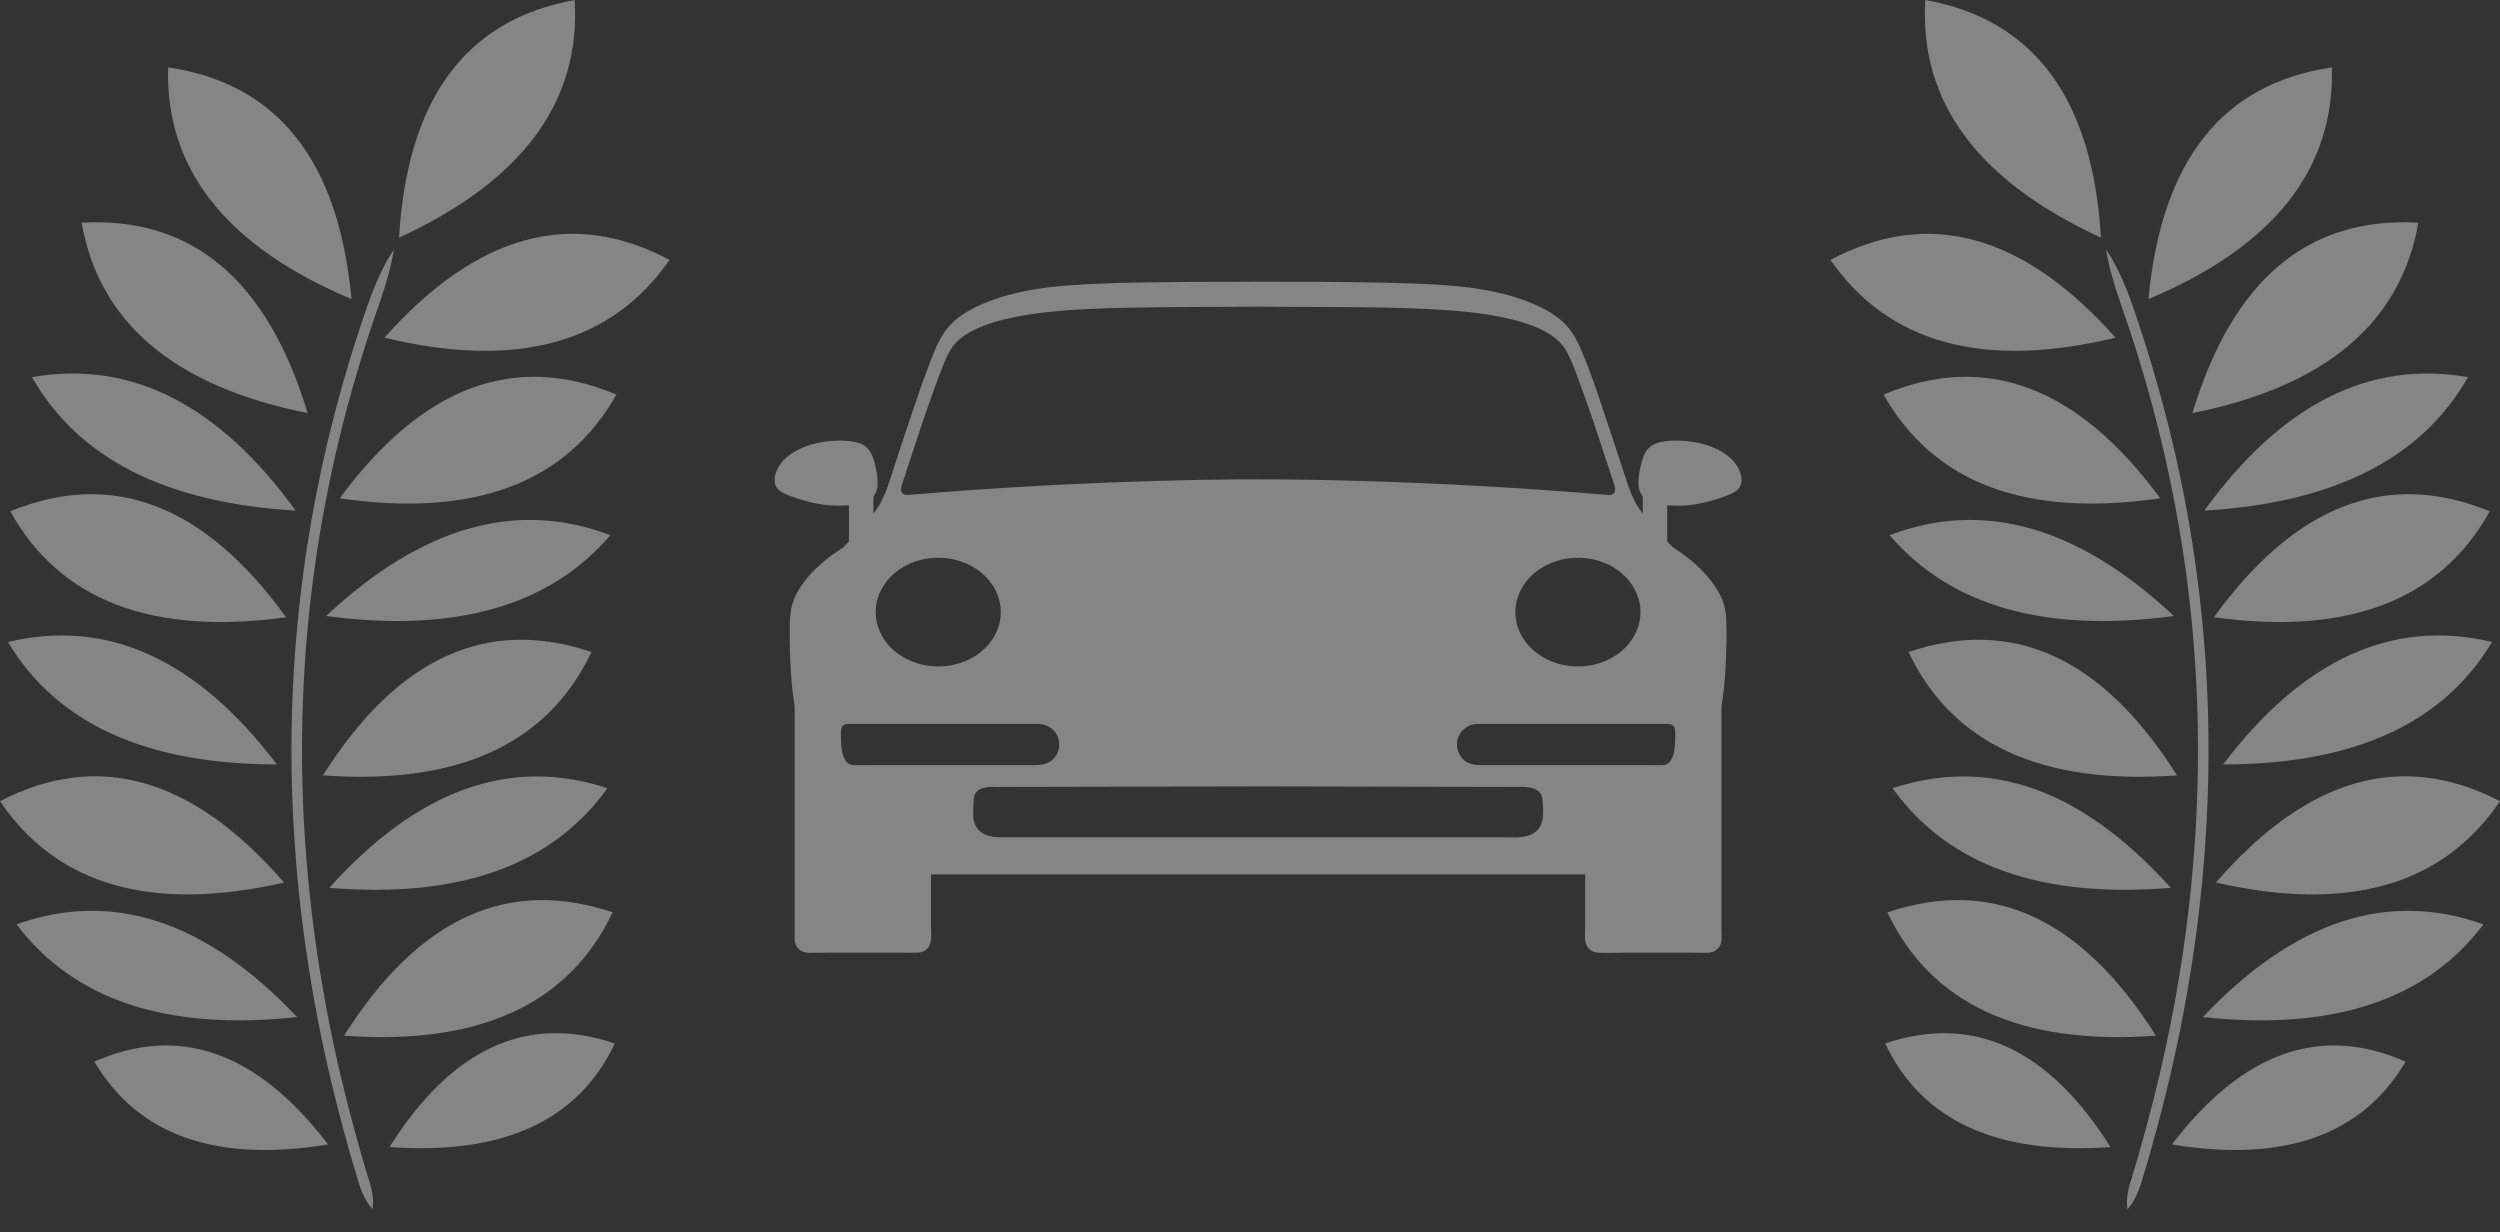 <svg width="71" height="35" viewBox="0 0 71 35" fill="none" xmlns="http://www.w3.org/2000/svg">
<rect x="0" y="0" width="71" height="35" fill="#333333" stroke="none"/>
<g opacity="0.4">
<path d="M49.449 13.529C49.449 13.529 49.449 13.529 49.449 13.529C49.446 13.512 49.443 13.495 49.438 13.478C49.437 13.471 49.435 13.464 49.433 13.457C49.43 13.447 49.427 13.437 49.424 13.427C49.421 13.419 49.418 13.41 49.415 13.401C49.414 13.4 49.414 13.399 49.414 13.398C49.413 13.395 49.412 13.393 49.411 13.391C49.403 13.37 49.394 13.349 49.384 13.328C49.381 13.321 49.377 13.314 49.374 13.307C49.364 13.287 49.353 13.267 49.341 13.248C49.336 13.24 49.331 13.232 49.326 13.225C49.316 13.209 49.306 13.193 49.294 13.178C49.289 13.17 49.283 13.163 49.277 13.155C49.274 13.15 49.27 13.145 49.266 13.141C49.262 13.136 49.258 13.131 49.254 13.126C49.238 13.108 49.222 13.09 49.206 13.072C49.197 13.063 49.188 13.053 49.178 13.043C49.164 13.03 49.15 13.017 49.136 13.005C49.107 12.978 49.077 12.953 49.046 12.929C49.042 12.926 49.038 12.923 49.033 12.92C49.013 12.905 48.992 12.89 48.971 12.876C48.968 12.875 48.965 12.873 48.963 12.871C48.961 12.87 48.959 12.868 48.957 12.867C48.927 12.848 48.896 12.829 48.864 12.811C48.858 12.807 48.851 12.804 48.845 12.8C48.821 12.787 48.798 12.776 48.774 12.764C48.755 12.755 48.737 12.745 48.718 12.737C48.713 12.734 48.707 12.732 48.701 12.729C48.569 12.67 48.43 12.624 48.289 12.591C48.286 12.59 48.284 12.59 48.281 12.589C48.255 12.583 48.228 12.578 48.202 12.572C48.186 12.569 48.171 12.566 48.155 12.563C48.135 12.559 48.116 12.556 48.096 12.553C48.074 12.549 48.051 12.546 48.029 12.543C48.02 12.542 48.012 12.54 48.004 12.539C47.992 12.538 47.981 12.537 47.969 12.535C47.959 12.534 47.948 12.533 47.938 12.532C47.718 12.508 47.479 12.499 47.255 12.538C47.122 12.557 46.993 12.595 46.888 12.67C46.752 12.766 46.681 12.925 46.635 13.084C46.634 13.087 46.633 13.089 46.632 13.092C46.625 13.117 46.618 13.143 46.612 13.169C46.608 13.183 46.605 13.197 46.602 13.21C46.599 13.221 46.597 13.232 46.594 13.243C46.552 13.431 46.51 13.649 46.544 13.845C46.545 13.847 46.544 13.85 46.545 13.853C46.547 13.867 46.55 13.882 46.554 13.895C46.556 13.904 46.559 13.912 46.561 13.92C46.564 13.932 46.567 13.944 46.571 13.955C46.576 13.97 46.583 13.984 46.59 13.997C46.603 14.02 46.617 14.042 46.632 14.065C46.635 14.071 46.639 14.077 46.642 14.083C46.649 14.094 46.653 14.107 46.655 14.12V14.281C46.655 14.282 46.655 14.283 46.655 14.284C46.655 14.385 46.655 14.486 46.655 14.586C46.511 14.412 46.408 14.22 46.323 14.011C46.297 13.948 46.273 13.883 46.249 13.819C46.221 13.739 46.195 13.659 46.169 13.579C46.108 13.392 46.046 13.205 45.985 13.018C45.955 12.925 45.926 12.832 45.895 12.739C45.763 12.345 45.633 11.95 45.5 11.557C45.498 11.551 45.496 11.545 45.495 11.539C45.478 11.489 45.461 11.438 45.444 11.387C45.299 10.957 45.149 10.526 44.975 10.107C44.953 10.052 44.931 9.997 44.908 9.942C44.905 9.936 44.902 9.929 44.899 9.922C44.899 9.921 44.898 9.92 44.898 9.919C44.896 9.914 44.893 9.908 44.891 9.903C44.868 9.852 44.845 9.801 44.82 9.751C44.819 9.748 44.817 9.745 44.815 9.742C44.809 9.73 44.803 9.718 44.797 9.707C44.782 9.678 44.767 9.65 44.751 9.623C44.681 9.497 44.603 9.376 44.509 9.268C44.419 9.163 44.314 9.073 44.203 8.991C44.169 8.966 44.134 8.941 44.098 8.918C44.092 8.914 44.086 8.91 44.08 8.906C44.077 8.904 44.074 8.901 44.07 8.899C43.901 8.793 43.72 8.703 43.533 8.625C43.527 8.622 43.521 8.62 43.515 8.617C43.477 8.601 43.439 8.587 43.4 8.572C43.168 8.48 42.929 8.406 42.687 8.345C42.629 8.33 42.571 8.316 42.513 8.303C42.503 8.301 42.494 8.298 42.484 8.296C42.464 8.291 42.443 8.287 42.423 8.283C42.37 8.272 42.318 8.261 42.265 8.251C42.262 8.25 42.258 8.249 42.254 8.249C42.249 8.248 42.244 8.247 42.238 8.246C42.012 8.203 41.784 8.171 41.556 8.146C41.553 8.146 41.551 8.146 41.548 8.145C41.506 8.141 41.464 8.136 41.422 8.132C41.409 8.131 41.397 8.13 41.385 8.129C41.283 8.12 41.182 8.111 41.08 8.103C40.953 8.094 40.825 8.086 40.698 8.079C40.459 8.065 40.221 8.053 39.982 8.046C39.98 8.046 39.978 8.046 39.976 8.046C39.964 8.046 39.951 8.045 39.938 8.045C39.461 8.029 38.983 8.021 38.505 8.014C38.455 8.013 38.404 8.012 38.353 8.011C38.32 8.011 38.286 8.011 38.253 8.011C37.706 8.004 37.16 8.005 36.613 8.003C36.272 8.002 35.931 7.999 35.591 8C35.27 8.002 34.95 8.003 34.629 8.005C34.023 8.007 33.417 8.007 32.812 8.016C32.748 8.017 32.684 8.019 32.62 8.02C32.496 8.021 32.373 8.023 32.25 8.025C31.942 8.03 31.633 8.04 31.325 8.052C31.306 8.053 31.286 8.054 31.266 8.055C31.114 8.061 30.963 8.067 30.811 8.075C30.79 8.076 30.769 8.078 30.748 8.079C30.657 8.084 30.567 8.089 30.476 8.096C30.464 8.097 30.452 8.097 30.44 8.098C30.324 8.106 30.209 8.116 30.094 8.126C30.091 8.127 30.087 8.127 30.083 8.127C29.967 8.139 29.851 8.151 29.735 8.166C29.733 8.166 29.731 8.166 29.729 8.166C29.619 8.18 29.51 8.197 29.401 8.214C29.392 8.216 29.382 8.217 29.373 8.219C29.352 8.222 29.331 8.226 29.31 8.23C29.278 8.236 29.245 8.241 29.213 8.247C29.187 8.252 29.162 8.258 29.136 8.263C29.098 8.27 29.061 8.277 29.023 8.285C28.519 8.395 27.996 8.556 27.54 8.811C27.494 8.837 27.447 8.864 27.401 8.892C27.399 8.893 27.396 8.895 27.394 8.896C27.389 8.9 27.384 8.903 27.378 8.907C27.337 8.933 27.296 8.961 27.256 8.99C27.249 8.995 27.242 9.001 27.235 9.006C27.194 9.037 27.154 9.069 27.116 9.103C27.112 9.107 27.107 9.111 27.102 9.115C27.064 9.15 27.027 9.186 26.992 9.223C26.986 9.229 26.981 9.234 26.976 9.24C26.968 9.248 26.96 9.255 26.953 9.264C26.927 9.294 26.902 9.326 26.878 9.358C26.874 9.363 26.87 9.367 26.866 9.372C26.865 9.373 26.865 9.375 26.864 9.376C26.825 9.428 26.789 9.482 26.756 9.537C26.754 9.54 26.753 9.542 26.751 9.545C26.721 9.595 26.692 9.647 26.665 9.699C26.658 9.713 26.651 9.726 26.645 9.74C26.624 9.781 26.605 9.822 26.586 9.863C26.578 9.882 26.569 9.901 26.561 9.92C26.542 9.962 26.525 10.004 26.508 10.047C26.503 10.058 26.498 10.069 26.494 10.08C26.49 10.088 26.487 10.097 26.484 10.105C26.462 10.16 26.441 10.216 26.42 10.272C26.242 10.733 26.079 11.199 25.922 11.667C25.918 11.679 25.914 11.691 25.91 11.703C25.737 12.221 25.562 12.739 25.394 13.258C25.368 13.338 25.343 13.418 25.317 13.498C25.296 13.564 25.274 13.63 25.252 13.695C25.237 13.739 25.222 13.782 25.206 13.826C25.188 13.876 25.171 13.926 25.151 13.976C25.063 14.194 24.955 14.403 24.804 14.586V14.117C24.806 14.106 24.81 14.095 24.815 14.085C24.826 14.064 24.844 14.046 24.856 14.025C24.877 13.988 24.892 13.947 24.903 13.906C24.903 13.904 24.903 13.903 24.904 13.902C24.907 13.89 24.909 13.878 24.911 13.866C24.912 13.861 24.913 13.857 24.914 13.853C24.914 13.852 24.914 13.85 24.915 13.849C24.915 13.847 24.915 13.845 24.916 13.843C24.918 13.827 24.919 13.81 24.92 13.794C24.921 13.779 24.924 13.763 24.924 13.747C24.924 13.736 24.924 13.725 24.924 13.714C24.924 13.632 24.916 13.549 24.905 13.468C24.904 13.464 24.904 13.46 24.903 13.455C24.903 13.455 24.903 13.455 24.903 13.454C24.902 13.453 24.902 13.451 24.902 13.449C24.899 13.427 24.895 13.406 24.892 13.385C24.889 13.369 24.887 13.354 24.884 13.338C24.88 13.314 24.874 13.29 24.869 13.265C24.866 13.251 24.864 13.237 24.861 13.223C24.855 13.198 24.849 13.175 24.842 13.15C24.839 13.136 24.835 13.121 24.831 13.107C24.825 13.086 24.818 13.065 24.811 13.044C24.806 13.031 24.803 13.019 24.799 13.006C24.796 12.999 24.793 12.992 24.79 12.984C24.788 12.979 24.787 12.974 24.785 12.969C24.782 12.964 24.78 12.959 24.778 12.953C24.775 12.946 24.771 12.939 24.768 12.932C24.762 12.919 24.756 12.906 24.75 12.893C24.746 12.884 24.741 12.876 24.736 12.868C24.731 12.858 24.726 12.849 24.72 12.839C24.712 12.825 24.703 12.812 24.693 12.799C24.691 12.796 24.689 12.793 24.686 12.789C24.637 12.721 24.574 12.665 24.494 12.625C24.492 12.624 24.49 12.623 24.489 12.622C24.485 12.62 24.481 12.618 24.477 12.616C24.468 12.612 24.458 12.609 24.45 12.605C24.442 12.602 24.434 12.598 24.426 12.595C24.422 12.594 24.417 12.593 24.412 12.591C24.315 12.556 24.209 12.535 24.102 12.524C23.906 12.502 23.703 12.512 23.515 12.533C23.508 12.533 23.502 12.534 23.495 12.535C23.482 12.536 23.468 12.538 23.456 12.539C23.445 12.54 23.435 12.542 23.425 12.544C23.405 12.547 23.385 12.55 23.365 12.553C23.344 12.556 23.323 12.559 23.302 12.563C23.286 12.566 23.27 12.57 23.254 12.573C23.229 12.578 23.204 12.583 23.179 12.589C23.171 12.591 23.163 12.593 23.155 12.595C23.117 12.604 23.08 12.614 23.042 12.625C23.025 12.63 23.008 12.636 22.991 12.642C22.97 12.648 22.949 12.655 22.928 12.662C22.911 12.668 22.894 12.675 22.878 12.681C22.855 12.689 22.833 12.698 22.811 12.707C22.798 12.713 22.784 12.719 22.77 12.725C22.762 12.728 22.753 12.732 22.744 12.736C22.719 12.747 22.694 12.759 22.669 12.772C22.659 12.777 22.649 12.782 22.639 12.787C22.62 12.797 22.601 12.808 22.582 12.819C22.562 12.83 22.542 12.842 22.523 12.855C22.514 12.86 22.505 12.865 22.496 12.871C22.493 12.873 22.489 12.876 22.486 12.878C22.475 12.885 22.464 12.893 22.454 12.9C22.439 12.911 22.424 12.921 22.41 12.932C22.397 12.942 22.384 12.952 22.372 12.962C22.361 12.971 22.349 12.981 22.338 12.99C22.325 13.002 22.312 13.014 22.299 13.026C22.289 13.036 22.279 13.045 22.27 13.055C22.257 13.068 22.245 13.08 22.233 13.093C22.221 13.107 22.21 13.121 22.198 13.135C22.19 13.145 22.181 13.155 22.174 13.165C22.155 13.19 22.137 13.217 22.12 13.244C22.12 13.245 22.119 13.246 22.118 13.247C22.106 13.267 22.095 13.289 22.084 13.31C22.081 13.315 22.079 13.319 22.077 13.323C22.067 13.345 22.058 13.367 22.049 13.389C22.048 13.392 22.046 13.395 22.045 13.398C22.044 13.401 22.043 13.405 22.042 13.408C22.036 13.424 22.031 13.441 22.026 13.457C22.025 13.461 22.024 13.464 22.023 13.467C22.017 13.489 22.012 13.512 22.009 13.534C22.008 13.54 22.006 13.547 22.006 13.553C22.005 13.56 22.004 13.567 22.003 13.575C22.002 13.588 22.001 13.602 22 13.616C22 13.618 22 13.619 22 13.621C22 13.639 22 13.656 22.002 13.673C22.002 13.674 22.002 13.674 22.002 13.675C22.002 13.675 22.002 13.675 22.002 13.676C22.005 13.718 22.014 13.76 22.031 13.799C22.044 13.828 22.061 13.854 22.082 13.878C22.1 13.899 22.121 13.918 22.143 13.934C22.15 13.94 22.157 13.945 22.164 13.95C22.17 13.954 22.176 13.959 22.183 13.963C22.184 13.964 22.185 13.965 22.186 13.965C22.19 13.968 22.194 13.97 22.198 13.972C22.216 13.983 22.234 13.993 22.253 14.002C22.265 14.009 22.277 14.015 22.29 14.021C22.303 14.027 22.317 14.033 22.33 14.039C22.387 14.065 22.446 14.089 22.506 14.11C22.535 14.12 22.565 14.13 22.594 14.14C22.598 14.142 22.602 14.143 22.607 14.144C22.677 14.167 22.747 14.189 22.818 14.21C22.822 14.211 22.827 14.212 22.831 14.213C22.85 14.219 22.869 14.223 22.887 14.229C22.955 14.247 23.023 14.264 23.092 14.28C23.1 14.281 23.108 14.284 23.115 14.285C23.188 14.302 23.261 14.314 23.334 14.325C23.524 14.354 23.716 14.368 23.91 14.36C23.975 14.357 24.042 14.354 24.111 14.349V14.702V15.27V15.374C24.11 15.374 24.11 15.374 24.11 15.375C24.054 15.434 23.996 15.493 23.939 15.553C23.86 15.603 23.782 15.655 23.705 15.71C23.684 15.723 23.663 15.737 23.644 15.751C23.538 15.828 23.436 15.909 23.338 15.995C22.986 16.304 22.634 16.704 22.501 17.164C22.499 17.171 22.497 17.178 22.495 17.185C22.493 17.191 22.491 17.196 22.49 17.201C22.487 17.213 22.485 17.226 22.482 17.238C22.48 17.247 22.477 17.256 22.475 17.265C22.474 17.269 22.474 17.273 22.473 17.277C22.47 17.292 22.467 17.306 22.465 17.32C22.462 17.337 22.459 17.354 22.456 17.371C22.455 17.375 22.455 17.38 22.454 17.384C22.448 17.429 22.443 17.474 22.44 17.52C22.426 17.688 22.427 17.858 22.427 18.024C22.427 18.112 22.429 18.199 22.43 18.287C22.43 18.301 22.43 18.315 22.43 18.328C22.434 18.573 22.444 18.818 22.46 19.063C22.463 19.111 22.466 19.16 22.47 19.208C22.473 19.246 22.476 19.284 22.479 19.322C22.485 19.401 22.493 19.481 22.501 19.56C22.504 19.586 22.508 19.612 22.511 19.639C22.514 19.662 22.516 19.686 22.519 19.71C22.533 19.827 22.55 19.944 22.568 20.06C22.569 20.076 22.569 20.092 22.569 20.108C22.569 20.309 22.569 20.511 22.569 20.712C22.569 21.109 22.569 21.506 22.569 21.904C22.569 22.397 22.569 22.891 22.569 23.385C22.569 23.878 22.569 24.371 22.569 24.864C22.569 25.26 22.569 25.656 22.569 26.052C22.569 26.253 22.569 26.455 22.569 26.657C22.569 26.679 22.571 26.702 22.574 26.724C22.581 26.777 22.594 26.829 22.625 26.879C22.635 26.895 22.646 26.91 22.658 26.924C22.663 26.929 22.669 26.935 22.674 26.94C22.679 26.945 22.683 26.95 22.688 26.955C22.698 26.964 22.709 26.973 22.72 26.981C22.721 26.982 22.722 26.983 22.723 26.984C22.727 26.986 22.73 26.99 22.734 26.992C22.741 26.997 22.747 26.999 22.753 27.003C22.759 27.006 22.766 27.01 22.772 27.013C22.781 27.017 22.79 27.022 22.8 27.026C22.832 27.039 22.867 27.048 22.903 27.052C22.978 27.064 23.058 27.061 23.134 27.058C23.298 27.059 23.462 27.056 23.625 27.056C23.649 27.056 23.672 27.056 23.696 27.056C24.005 27.056 24.314 27.056 24.623 27.056C24.898 27.056 25.173 27.056 25.448 27.056C25.47 27.056 25.492 27.056 25.514 27.056C25.695 27.056 25.877 27.059 26.058 27.056C26.133 27.055 26.203 27.038 26.267 26.998C26.269 26.996 26.271 26.994 26.274 26.993C26.275 26.991 26.277 26.991 26.279 26.99C26.289 26.982 26.299 26.974 26.308 26.966C26.317 26.959 26.325 26.951 26.332 26.943C26.339 26.936 26.345 26.93 26.351 26.923C26.357 26.916 26.362 26.908 26.368 26.9C26.372 26.893 26.377 26.887 26.381 26.88C26.384 26.873 26.388 26.867 26.392 26.86C26.472 26.702 26.441 26.49 26.44 26.318C26.44 25.95 26.44 25.581 26.44 25.212C26.44 25.122 26.44 25.031 26.44 24.941C26.44 24.94 26.44 24.939 26.44 24.939C26.44 24.903 26.44 24.868 26.44 24.833C26.44 24.833 26.44 24.833 26.44 24.833C26.44 24.833 26.441 24.833 26.441 24.833C26.454 24.833 26.468 24.833 26.482 24.833C26.482 24.833 26.483 24.833 26.483 24.833C26.594 24.833 26.706 24.833 26.817 24.833C27.029 24.833 27.242 24.833 27.454 24.833C27.752 24.833 28.051 24.833 28.349 24.833C28.719 24.833 29.088 24.833 29.458 24.833C29.888 24.833 30.318 24.833 30.748 24.833C31.221 24.833 31.695 24.833 32.168 24.833C32.675 24.833 33.181 24.833 33.688 24.833C34.213 24.833 34.737 24.833 35.262 24.833C35.788 24.833 36.315 24.833 36.841 24.833C37.36 24.833 37.879 24.833 38.398 24.833C38.891 24.833 39.385 24.833 39.878 24.833C40.337 24.833 40.795 24.833 41.254 24.833C41.662 24.833 42.07 24.833 42.477 24.833C42.819 24.833 43.161 24.833 43.502 24.833C43.768 24.833 44.033 24.833 44.298 24.833C44.47 24.833 44.643 24.833 44.815 24.833C44.863 24.833 44.911 24.833 44.959 24.833C44.959 24.833 44.959 24.833 44.96 24.833C44.979 24.833 44.998 24.833 45.018 24.833C45.018 24.833 45.018 24.833 45.018 24.833C45.019 24.833 45.019 24.835 45.019 24.837C45.019 24.85 45.019 24.864 45.019 24.878C45.019 24.878 45.019 24.878 45.019 24.878C45.019 24.951 45.019 25.024 45.019 25.097C45.019 25.34 45.019 25.582 45.019 25.824C45.019 25.986 45.019 26.148 45.019 26.309C45.019 26.424 45.005 26.558 45.018 26.681C45.019 26.707 45.022 26.732 45.027 26.757C45.037 26.806 45.057 26.85 45.084 26.889C45.089 26.897 45.095 26.906 45.101 26.913C45.104 26.917 45.106 26.92 45.108 26.923C45.128 26.948 45.152 26.97 45.18 26.99C45.186 26.994 45.193 26.996 45.199 27C45.202 27.002 45.204 27.003 45.207 27.005C45.221 27.013 45.235 27.02 45.249 27.026C45.261 27.03 45.274 27.035 45.286 27.038C45.291 27.04 45.295 27.041 45.299 27.042C45.325 27.049 45.351 27.054 45.378 27.056C45.656 27.069 45.938 27.056 46.217 27.056C46.698 27.056 47.179 27.056 47.659 27.056C47.865 27.056 48.07 27.057 48.276 27.057C48.369 27.059 48.47 27.066 48.564 27.051C48.569 27.05 48.575 27.049 48.58 27.048C48.595 27.045 48.611 27.042 48.625 27.037C48.627 27.037 48.63 27.036 48.632 27.035C48.665 27.025 48.696 27.012 48.724 26.992C48.731 26.988 48.736 26.983 48.742 26.978C48.755 26.968 48.767 26.958 48.778 26.947C48.779 26.946 48.781 26.945 48.782 26.944C48.791 26.934 48.8 26.923 48.809 26.912C48.815 26.905 48.821 26.897 48.826 26.889C48.827 26.888 48.828 26.886 48.829 26.884C48.847 26.856 48.863 26.826 48.873 26.792C48.909 26.675 48.89 26.532 48.89 26.412C48.89 26.292 48.89 26.172 48.89 26.052C48.89 25.656 48.89 25.26 48.89 24.864C48.89 24.371 48.89 23.878 48.89 23.385C48.89 22.891 48.89 22.397 48.89 21.904C48.89 21.506 48.89 21.109 48.89 20.712C48.89 20.537 48.89 20.362 48.89 20.188C48.89 20.119 48.895 20.051 48.902 19.984C48.915 19.892 48.929 19.801 48.94 19.71C48.942 19.693 48.944 19.677 48.945 19.66C48.95 19.628 48.954 19.595 48.958 19.562C48.967 19.477 48.975 19.392 48.982 19.307C48.985 19.266 48.988 19.226 48.991 19.185C48.995 19.129 48.998 19.073 49.002 19.016C49.016 18.797 49.024 18.578 49.028 18.358C49.034 18.163 49.036 17.967 49.031 17.772C49.029 17.601 49.019 17.431 48.984 17.265C48.952 17.114 48.892 16.972 48.819 16.838C48.801 16.805 48.782 16.772 48.762 16.74C48.761 16.738 48.761 16.737 48.76 16.735C48.758 16.733 48.756 16.73 48.755 16.728C48.737 16.699 48.718 16.67 48.699 16.642C48.696 16.638 48.694 16.634 48.691 16.63C48.688 16.626 48.686 16.622 48.683 16.618C48.679 16.612 48.675 16.607 48.671 16.602C48.64 16.558 48.608 16.515 48.576 16.473C48.569 16.465 48.563 16.457 48.557 16.449C48.522 16.405 48.485 16.362 48.448 16.32C48.438 16.308 48.428 16.297 48.418 16.287C48.38 16.244 48.34 16.203 48.3 16.163C48.295 16.158 48.291 16.154 48.286 16.149C48.247 16.111 48.207 16.074 48.167 16.038C48.155 16.027 48.143 16.015 48.13 16.003C48.105 15.981 48.078 15.96 48.053 15.939C48.029 15.919 48.006 15.9 47.983 15.881C47.944 15.85 47.904 15.819 47.864 15.789C47.848 15.777 47.832 15.765 47.816 15.754C47.792 15.736 47.77 15.718 47.746 15.701C47.728 15.689 47.71 15.678 47.693 15.666C47.663 15.646 47.634 15.627 47.604 15.607C47.584 15.595 47.565 15.581 47.545 15.568C47.509 15.546 47.486 15.523 47.457 15.492C47.454 15.488 47.449 15.484 47.445 15.481C47.414 15.448 47.384 15.416 47.353 15.383C47.353 15.382 47.352 15.381 47.351 15.38C47.35 15.377 47.349 15.372 47.348 15.367V14.349C47.417 14.354 47.484 14.357 47.549 14.36C47.551 14.36 47.553 14.36 47.554 14.36C47.565 14.361 47.576 14.361 47.587 14.362C47.643 14.364 47.699 14.362 47.755 14.361C47.757 14.361 47.76 14.361 47.762 14.361C47.968 14.353 48.171 14.324 48.372 14.279C48.373 14.278 48.374 14.278 48.376 14.278C48.418 14.268 48.46 14.258 48.502 14.247C48.509 14.246 48.515 14.244 48.522 14.242C48.549 14.235 48.576 14.228 48.603 14.221C48.615 14.217 48.627 14.214 48.639 14.21C48.64 14.21 48.641 14.21 48.641 14.21C48.643 14.209 48.645 14.209 48.646 14.208C48.684 14.197 48.721 14.186 48.758 14.175C48.782 14.168 48.805 14.16 48.828 14.153C48.842 14.148 48.855 14.144 48.868 14.14C48.907 14.126 48.946 14.113 48.984 14.098C48.986 14.098 48.987 14.097 48.988 14.097C49.021 14.084 49.053 14.071 49.086 14.058C49.094 14.054 49.103 14.051 49.111 14.047C49.124 14.042 49.136 14.036 49.148 14.03C49.155 14.027 49.162 14.024 49.169 14.021C49.171 14.02 49.173 14.019 49.176 14.018C49.206 14.003 49.237 13.987 49.266 13.969C49.273 13.965 49.279 13.961 49.285 13.957C49.295 13.95 49.304 13.943 49.313 13.936C49.322 13.929 49.332 13.922 49.341 13.914C49.344 13.911 49.348 13.908 49.351 13.905C49.357 13.9 49.362 13.893 49.368 13.887C49.371 13.884 49.374 13.882 49.377 13.878C49.378 13.877 49.379 13.875 49.381 13.873C49.381 13.873 49.382 13.872 49.382 13.871C49.4 13.849 49.416 13.825 49.428 13.799C49.465 13.715 49.466 13.62 49.449 13.529ZM44.893 15.843C44.926 15.844 44.958 15.846 44.991 15.849C45.006 15.85 45.021 15.851 45.037 15.853C45.049 15.854 45.062 15.856 45.074 15.857C45.09 15.859 45.105 15.861 45.12 15.863C45.156 15.869 45.193 15.875 45.23 15.883C45.55 15.95 45.855 16.096 46.098 16.317C46.362 16.557 46.544 16.883 46.583 17.241C46.623 17.616 46.497 17.992 46.259 18.282C46.051 18.535 45.766 18.718 45.457 18.822C45.154 18.925 44.826 18.952 44.51 18.905C44.188 18.856 43.877 18.73 43.621 18.528C43.348 18.314 43.142 18.014 43.067 17.673C43.046 17.578 43.036 17.481 43.036 17.384C43.036 17.015 43.192 16.662 43.446 16.397C43.672 16.16 43.968 15.996 44.282 15.91C44.355 15.89 44.429 15.875 44.503 15.864C44.532 15.86 44.561 15.856 44.59 15.853C44.596 15.852 44.602 15.851 44.607 15.851C44.694 15.843 44.781 15.84 44.868 15.842C44.869 15.842 44.869 15.842 44.87 15.842C44.878 15.842 44.885 15.842 44.893 15.843ZM43.561 23.659C43.321 23.81 43.012 23.779 42.74 23.779C42.038 23.779 41.337 23.779 40.635 23.779C39.703 23.779 38.77 23.779 37.837 23.779C37.193 23.779 36.549 23.779 35.904 23.779C35.657 23.779 35.41 23.779 35.163 23.779C34.376 23.779 33.588 23.779 32.801 23.779C31.879 23.779 30.957 23.779 30.036 23.779C29.512 23.779 28.988 23.779 28.463 23.779C28.209 23.779 27.912 23.746 27.752 23.523C27.655 23.388 27.637 23.232 27.64 23.071C27.643 22.936 27.641 22.797 27.659 22.664C27.666 22.617 27.678 22.57 27.703 22.53C27.841 22.316 28.181 22.349 28.4 22.349C29.005 22.347 29.61 22.346 30.216 22.345C31.144 22.343 32.072 22.341 32.999 22.339C33.754 22.338 34.508 22.336 35.262 22.335C35.494 22.334 35.726 22.334 35.958 22.334C36.623 22.336 37.288 22.337 37.954 22.338C38.892 22.34 39.829 22.342 40.767 22.344C41.467 22.345 42.166 22.347 42.866 22.348C42.972 22.349 43.079 22.349 43.185 22.349C43.44 22.345 43.776 22.383 43.803 22.694C43.832 23.022 43.886 23.455 43.561 23.659ZM26.386 15.857C26.404 15.855 26.423 15.852 26.442 15.851C26.578 15.838 26.715 15.838 26.852 15.851C26.858 15.851 26.864 15.852 26.869 15.853C26.898 15.856 26.927 15.859 26.956 15.864C27.03 15.875 27.104 15.89 27.177 15.91C27.491 15.996 27.787 16.16 28.013 16.397C28.267 16.662 28.423 17.015 28.423 17.384C28.423 17.481 28.413 17.578 28.392 17.673C28.317 18.014 28.111 18.314 27.838 18.528C27.582 18.73 27.27 18.856 26.949 18.905C26.633 18.952 26.305 18.925 26.002 18.822C25.693 18.718 25.408 18.535 25.2 18.282C24.962 17.992 24.836 17.616 24.876 17.241C24.915 16.883 25.097 16.557 25.361 16.317C25.604 16.096 25.909 15.95 26.23 15.883C26.266 15.875 26.302 15.869 26.339 15.863C26.355 15.861 26.37 15.859 26.386 15.857ZM26.705 10.575C26.719 10.539 26.733 10.503 26.747 10.467C26.767 10.416 26.788 10.367 26.81 10.317C26.828 10.273 26.846 10.228 26.866 10.184C26.871 10.173 26.876 10.162 26.881 10.152C26.895 10.121 26.91 10.091 26.925 10.061C26.93 10.051 26.936 10.041 26.942 10.03C26.958 10 26.975 9.969 26.993 9.94C26.999 9.93 27.005 9.921 27.011 9.912C27.029 9.883 27.048 9.855 27.068 9.828C27.078 9.816 27.088 9.804 27.097 9.793C27.116 9.769 27.136 9.746 27.157 9.724C27.169 9.712 27.181 9.7 27.193 9.688C27.209 9.673 27.225 9.659 27.241 9.645C27.255 9.633 27.268 9.622 27.282 9.61C27.299 9.597 27.315 9.584 27.332 9.571C27.348 9.559 27.364 9.548 27.38 9.537C27.396 9.526 27.412 9.515 27.429 9.504C27.446 9.493 27.464 9.482 27.481 9.472C27.497 9.462 27.514 9.452 27.53 9.443C27.547 9.433 27.563 9.424 27.58 9.415C27.605 9.402 27.631 9.388 27.656 9.375C27.668 9.369 27.68 9.364 27.692 9.358C27.723 9.343 27.753 9.329 27.783 9.315C27.794 9.311 27.804 9.306 27.814 9.302C27.846 9.288 27.878 9.274 27.911 9.262C27.922 9.257 27.933 9.253 27.945 9.249C27.976 9.237 28.007 9.225 28.038 9.214C28.052 9.209 28.066 9.204 28.079 9.2C28.109 9.19 28.138 9.18 28.167 9.17C28.183 9.165 28.2 9.16 28.217 9.155C28.243 9.147 28.27 9.139 28.296 9.131C28.315 9.126 28.334 9.12 28.354 9.115C28.378 9.108 28.403 9.102 28.427 9.095C28.447 9.09 28.467 9.085 28.487 9.08C28.506 9.075 28.525 9.07 28.544 9.066C28.6 9.052 28.658 9.04 28.715 9.028C28.757 9.019 28.798 9.009 28.84 9.001C28.904 8.988 28.967 8.977 29.031 8.965C29.061 8.96 29.09 8.954 29.12 8.949C29.2 8.936 29.281 8.924 29.361 8.912C29.376 8.91 29.39 8.908 29.405 8.906C29.471 8.897 29.537 8.889 29.603 8.88C29.638 8.876 29.674 8.871 29.709 8.867C29.724 8.865 29.739 8.864 29.753 8.862C30.122 8.822 30.492 8.795 30.863 8.778C30.971 8.773 31.078 8.769 31.186 8.765C31.284 8.761 31.383 8.757 31.481 8.753C31.593 8.75 31.706 8.747 31.818 8.744C31.912 8.742 32.006 8.739 32.1 8.737C32.384 8.731 32.668 8.727 32.952 8.725C32.983 8.725 33.014 8.724 33.044 8.724C33.614 8.721 34.183 8.718 34.752 8.714C35.078 8.712 35.404 8.711 35.73 8.709C36.076 8.711 36.423 8.713 36.77 8.715C37.32 8.718 37.871 8.721 38.421 8.724C38.444 8.724 38.468 8.724 38.491 8.725C38.781 8.726 39.072 8.731 39.362 8.737C39.438 8.739 39.513 8.741 39.588 8.743C39.719 8.746 39.85 8.749 39.981 8.753C40.061 8.756 40.141 8.76 40.221 8.763C40.347 8.768 40.474 8.772 40.6 8.778C40.97 8.796 41.339 8.822 41.706 8.863C41.72 8.864 41.735 8.865 41.749 8.867C41.79 8.872 41.831 8.877 41.872 8.882C41.931 8.89 41.991 8.897 42.05 8.905C42.078 8.909 42.106 8.914 42.135 8.918C42.202 8.928 42.269 8.938 42.336 8.949C42.375 8.955 42.415 8.963 42.455 8.97C42.509 8.98 42.564 8.99 42.618 9C42.664 9.01 42.71 9.02 42.755 9.03C42.81 9.042 42.864 9.053 42.918 9.067C42.938 9.071 42.958 9.076 42.977 9.081C42.995 9.086 43.014 9.09 43.032 9.095C43.058 9.102 43.084 9.109 43.11 9.116C43.128 9.121 43.145 9.126 43.163 9.131C43.191 9.139 43.218 9.147 43.245 9.156C43.261 9.161 43.277 9.166 43.293 9.171C43.322 9.18 43.352 9.19 43.381 9.2C43.394 9.205 43.408 9.209 43.422 9.214C43.453 9.225 43.484 9.237 43.515 9.249C43.526 9.253 43.538 9.257 43.549 9.262C43.581 9.275 43.613 9.288 43.645 9.302C43.655 9.306 43.666 9.311 43.676 9.315C43.707 9.329 43.738 9.344 43.768 9.358C43.779 9.364 43.791 9.369 43.803 9.375C43.829 9.388 43.855 9.402 43.882 9.417C43.897 9.425 43.913 9.433 43.928 9.442C43.946 9.452 43.963 9.462 43.98 9.473C43.996 9.483 44.013 9.493 44.029 9.503C44.046 9.514 44.063 9.526 44.08 9.538C44.095 9.548 44.11 9.559 44.125 9.57C44.142 9.583 44.159 9.596 44.176 9.61C44.19 9.621 44.203 9.632 44.216 9.643C44.233 9.657 44.249 9.672 44.265 9.688C44.276 9.699 44.288 9.71 44.299 9.721C44.321 9.744 44.341 9.767 44.361 9.791C44.37 9.803 44.38 9.814 44.389 9.825C44.409 9.853 44.429 9.881 44.447 9.91C44.453 9.919 44.459 9.927 44.464 9.936C44.483 9.967 44.5 9.997 44.517 10.029C44.522 10.039 44.527 10.048 44.532 10.058C44.548 10.088 44.563 10.119 44.577 10.15C44.582 10.16 44.587 10.171 44.592 10.181C44.611 10.225 44.629 10.269 44.648 10.312C44.67 10.366 44.693 10.419 44.715 10.474C44.724 10.497 44.733 10.52 44.742 10.543C44.767 10.608 44.792 10.673 44.816 10.739C44.878 10.907 44.938 11.076 44.998 11.243C45.022 11.309 45.045 11.374 45.068 11.44C45.168 11.72 45.263 12.001 45.356 12.283C45.518 12.775 45.68 13.268 45.843 13.76C45.865 13.829 45.885 13.907 45.859 13.968C45.855 13.976 45.851 13.985 45.845 13.993C45.844 13.994 45.842 13.996 45.841 13.997C45.836 14.004 45.83 14.01 45.822 14.016C45.819 14.019 45.815 14.023 45.811 14.025C45.802 14.032 45.791 14.038 45.779 14.043C45.775 14.045 45.77 14.047 45.766 14.049C45.764 14.049 45.761 14.05 45.759 14.051C45.745 14.055 45.729 14.056 45.714 14.058C45.67 14.06 45.624 14.052 45.583 14.049C45.316 14.027 45.049 14.006 44.782 13.985C44.768 13.984 44.755 13.983 44.741 13.982C44.737 13.982 44.733 13.981 44.728 13.981C44.374 13.953 44.021 13.927 43.666 13.903C43.644 13.902 43.622 13.9 43.599 13.899C43.437 13.888 43.274 13.877 43.111 13.866C43.006 13.859 42.9 13.853 42.794 13.846L42.809 13.846C42.801 13.846 42.794 13.846 42.788 13.846C42.694 13.84 42.601 13.834 42.507 13.829C42.076 13.805 41.645 13.779 41.213 13.758C40.771 13.738 40.328 13.718 39.886 13.701C39.5 13.685 39.114 13.674 38.729 13.662C38.721 13.661 38.714 13.661 38.707 13.661C38.702 13.661 38.698 13.661 38.693 13.66C38.68 13.66 38.667 13.659 38.654 13.659C38.274 13.647 37.894 13.639 37.514 13.631C37.137 13.624 36.761 13.618 36.384 13.616C35.929 13.613 35.475 13.613 35.02 13.616C34.659 13.618 34.299 13.624 33.938 13.631C33.563 13.639 33.188 13.647 32.813 13.659C32.796 13.659 32.779 13.66 32.762 13.66C32.738 13.661 32.714 13.662 32.69 13.663C32.312 13.675 31.935 13.686 31.557 13.701C31.117 13.72 30.677 13.737 30.238 13.759C29.796 13.78 29.354 13.807 28.912 13.831C28.831 13.835 28.749 13.841 28.668 13.846C28.662 13.846 28.656 13.846 28.651 13.846L28.657 13.847C28.404 13.862 28.15 13.88 27.896 13.897C27.876 13.898 27.856 13.899 27.836 13.9C27.831 13.901 27.826 13.901 27.82 13.902C27.791 13.903 27.761 13.905 27.732 13.907C27.639 13.914 27.547 13.92 27.455 13.927C27.386 13.932 27.317 13.936 27.249 13.941C27.182 13.946 27.115 13.952 27.047 13.957C26.945 13.964 26.843 13.972 26.74 13.98C26.466 14.002 26.191 14.024 25.916 14.046C25.916 14.046 25.916 14.046 25.915 14.046C25.902 14.047 25.889 14.048 25.875 14.049C25.834 14.052 25.789 14.06 25.746 14.058C25.731 14.057 25.716 14.055 25.701 14.051C25.699 14.05 25.697 14.05 25.694 14.049C25.689 14.047 25.685 14.045 25.68 14.043C25.668 14.038 25.657 14.032 25.648 14.025C25.644 14.022 25.64 14.019 25.637 14.016C25.628 14.009 25.621 14.002 25.615 13.994C25.614 13.992 25.613 13.991 25.612 13.99C25.569 13.926 25.592 13.835 25.617 13.757C25.622 13.745 25.626 13.733 25.63 13.721C25.631 13.717 25.632 13.714 25.633 13.711C25.635 13.705 25.637 13.7 25.638 13.694C25.794 13.222 25.95 12.749 26.105 12.277C26.198 11.996 26.293 11.717 26.391 11.439C26.414 11.376 26.436 11.313 26.459 11.25C26.521 11.077 26.582 10.903 26.646 10.73C26.665 10.678 26.685 10.627 26.705 10.575ZM24.718 21.73C24.559 21.73 24.399 21.735 24.24 21.73C24.231 21.73 24.223 21.728 24.214 21.727C24.116 21.716 24.043 21.659 23.994 21.571C23.949 21.488 23.923 21.395 23.907 21.299C23.887 21.171 23.885 21.038 23.883 20.915C23.882 20.821 23.867 20.678 23.946 20.606C24 20.557 24.079 20.56 24.148 20.56C24.36 20.56 24.571 20.56 24.783 20.56C25.639 20.56 26.495 20.56 27.351 20.56C28.03 20.56 28.71 20.56 29.389 20.56C29.425 20.56 29.462 20.56 29.498 20.56C29.731 20.56 29.948 20.704 30.038 20.92C30.125 21.129 30.081 21.376 29.927 21.542C29.766 21.716 29.562 21.73 29.341 21.73C28.625 21.73 27.91 21.73 27.194 21.73C26.369 21.73 25.543 21.73 24.718 21.73ZM44.265 21.73C43.549 21.73 42.834 21.73 42.118 21.73C41.897 21.73 41.693 21.716 41.532 21.542C41.378 21.376 41.334 21.129 41.421 20.92C41.511 20.704 41.728 20.56 41.961 20.56C41.997 20.56 42.034 20.56 42.07 20.56C42.749 20.56 43.428 20.56 44.108 20.56C44.964 20.56 45.82 20.56 46.676 20.56C46.888 20.56 47.099 20.56 47.311 20.56C47.38 20.56 47.459 20.557 47.513 20.606C47.593 20.678 47.577 20.821 47.576 20.915C47.574 21.038 47.572 21.171 47.552 21.299C47.536 21.395 47.511 21.488 47.465 21.571C47.416 21.659 47.343 21.716 47.245 21.727C47.236 21.728 47.228 21.73 47.219 21.73C47.06 21.735 46.9 21.73 46.741 21.73C45.916 21.73 45.09 21.73 44.265 21.73Z" fill="white"/>
<path d="M11.333 6.749C11.566 2.806 13.229 0.556 16.321 0C16.497 2.888 14.834 5.138 11.333 6.749Z" fill="white"/>
<path d="M10.918 9.59C13.544 6.639 16.243 5.903 19.015 7.382C17.364 9.758 14.665 10.494 10.918 9.59Z" fill="white"/>
<path d="M9.648 14.152C11.991 10.971 14.61 9.989 17.507 11.206C16.082 13.724 13.463 14.706 9.648 14.152Z" fill="white"/>
<path d="M9.172 22.021C11.279 18.68 13.822 17.512 16.798 18.517C15.558 21.131 13.016 22.299 9.172 22.021Z" fill="white"/>
<path d="M9.771 29.414C11.879 26.073 14.421 24.905 17.398 25.911C16.158 28.525 13.616 29.692 9.771 29.414Z" fill="white"/>
<path d="M11.062 32.575C12.83 29.771 14.963 28.791 17.461 29.635C16.421 31.829 14.288 32.809 11.062 32.575Z" fill="white"/>
<path d="M9.35 25.214C11.865 22.42 14.498 21.477 17.251 22.385C15.68 24.578 13.047 25.521 9.35 25.214Z" fill="white"/>
<path d="M9.262 17.494C11.98 14.95 14.671 14.185 17.335 15.2C15.603 17.219 12.912 17.983 9.262 17.494Z" fill="white"/>
<path d="M9.983 8.494C9.619 4.561 7.883 2.368 4.774 1.914C4.694 4.806 6.43 7 9.983 8.494Z" fill="white"/>
<path d="M8.737 11.732C7.595 7.95 5.456 6.147 2.319 6.324C2.818 9.173 4.957 10.976 8.737 11.732Z" fill="white"/>
<path d="M8.126 17.531C5.81 14.331 3.198 13.328 0.292 14.521C1.696 17.051 4.307 18.054 8.126 17.531Z" fill="white"/>
<path d="M8.068 25.064C5.48 22.08 2.79 21.309 0 22.753C1.62 25.149 4.309 25.92 8.068 25.064Z" fill="white"/>
<path d="M9.319 32.503C7.305 29.869 5.092 29.085 2.681 30.151C3.914 32.242 6.127 33.026 9.319 32.503Z" fill="white"/>
<path d="M7.865 21.71C5.591 18.717 3.045 17.558 0.227 18.233C1.609 20.55 4.155 21.709 7.865 21.71Z" fill="white"/>
<path d="M8.439 28.885C5.855 26.154 3.198 25.276 0.47 26.252C2.094 28.406 4.75 29.284 8.439 28.885Z" fill="white"/>
<path d="M8.396 14.501C6.213 11.485 3.717 10.221 0.908 10.71C2.223 13.022 4.719 14.286 8.396 14.501Z" fill="white"/>
<path d="M10.463 33.472C10.578 33.798 10.617 34.088 10.581 34.341C10.421 34.171 10.287 33.912 10.179 33.562C9.878 32.578 9.611 31.583 9.374 30.58C9.1 29.416 8.876 28.239 8.703 27.052C8.537 25.917 8.417 24.776 8.349 23.629C8.281 22.516 8.261 21.399 8.291 20.284C8.321 19.183 8.399 18.084 8.525 16.989C8.651 15.892 8.824 14.801 9.046 13.72C9.27 12.621 9.544 11.532 9.863 10.455C10.041 9.857 10.232 9.265 10.437 8.676C10.677 7.994 10.927 7.464 11.189 7.085C11.115 7.537 10.97 8.066 10.756 8.674C10.539 9.292 10.337 9.914 10.151 10.541C9.833 11.608 9.562 12.689 9.34 13.78C9.12 14.853 8.946 15.936 8.822 17.023C8.697 18.108 8.621 19.199 8.591 20.292C8.561 21.399 8.581 22.506 8.647 23.611C8.716 24.748 8.834 25.883 8.998 27.01C9.172 28.187 9.394 29.355 9.666 30.512C9.901 31.507 10.166 32.495 10.463 33.472Z" fill="white"/>
<path d="M59.667 6.749C59.434 2.806 57.771 0.556 54.679 0C54.503 2.888 56.166 5.138 59.667 6.749Z" fill="white"/>
<path d="M60.082 9.59C57.456 6.639 54.757 5.903 51.985 7.382C53.636 9.758 56.335 10.494 60.082 9.59Z" fill="white"/>
<path d="M61.352 14.152C59.009 10.971 56.39 9.989 53.493 11.206C54.918 13.724 57.537 14.706 61.352 14.152Z" fill="white"/>
<path d="M61.828 22.021C59.721 18.68 57.178 17.512 54.202 18.517C55.442 21.131 57.984 22.299 61.828 22.021Z" fill="white"/>
<path d="M61.228 29.414C59.121 26.073 56.579 24.905 53.602 25.911C54.842 28.525 57.384 29.692 61.228 29.414Z" fill="white"/>
<path d="M59.938 32.575C58.17 29.771 56.037 28.791 53.539 29.635C54.579 31.829 56.712 32.809 59.938 32.575Z" fill="white"/>
<path d="M61.65 25.214C59.135 22.42 56.502 21.477 53.749 22.385C55.32 24.578 57.953 25.521 61.65 25.214Z" fill="white"/>
<path d="M61.738 17.494C59.02 14.95 56.329 14.185 53.665 15.2C55.397 17.219 58.088 17.983 61.738 17.494Z" fill="white"/>
<path d="M61.017 8.494C61.381 4.561 63.117 2.368 66.226 1.914C66.306 4.806 64.57 7 61.017 8.494Z" fill="white"/>
<path d="M62.264 11.732C63.405 7.95 65.544 6.147 68.681 6.324C68.182 9.173 66.043 10.976 62.264 11.732Z" fill="white"/>
<path d="M62.874 17.531C65.19 14.331 67.802 13.328 70.708 14.521C69.304 17.051 66.693 18.054 62.874 17.531Z" fill="white"/>
<path d="M62.932 25.064C65.52 22.08 68.21 21.309 71 22.753C69.38 25.149 66.691 25.92 62.932 25.064Z" fill="white"/>
<path d="M61.681 32.503C63.695 29.869 65.907 29.085 68.319 30.151C67.086 32.242 64.873 33.026 61.681 32.503Z" fill="white"/>
<path d="M63.135 21.71C65.409 18.717 67.955 17.558 70.773 18.233C69.391 20.55 66.845 21.709 63.135 21.71Z" fill="white"/>
<path d="M62.561 28.885C65.145 26.154 67.802 25.276 70.53 26.252C68.906 28.406 66.25 29.284 62.561 28.885Z" fill="white"/>
<path d="M62.604 14.501C64.787 11.485 67.283 10.221 70.092 10.71C68.777 13.022 66.281 14.286 62.604 14.501Z" fill="white"/>
<path d="M60.536 33.472C60.422 33.798 60.383 34.088 60.419 34.341C60.579 34.171 60.713 33.912 60.821 33.562C61.122 32.578 61.389 31.583 61.626 30.58C61.9 29.416 62.124 28.239 62.297 27.052C62.463 25.917 62.583 24.776 62.651 23.629C62.719 22.516 62.739 21.399 62.709 20.284C62.679 19.183 62.601 18.084 62.475 16.989C62.349 15.892 62.176 14.801 61.954 13.72C61.73 12.621 61.456 11.532 61.136 10.455C60.959 9.857 60.768 9.265 60.563 8.676C60.324 7.994 60.073 7.464 59.811 7.085C59.885 7.537 60.03 8.066 60.244 8.674C60.461 9.292 60.663 9.914 60.849 10.541C61.166 11.608 61.438 12.689 61.66 13.78C61.88 14.853 62.054 15.936 62.178 17.023C62.303 18.108 62.379 19.199 62.409 20.292C62.439 21.399 62.419 22.506 62.353 23.611C62.283 24.748 62.166 25.883 62.002 27.01C61.828 28.187 61.606 29.355 61.334 30.512C61.099 31.507 60.834 32.495 60.536 33.472Z" fill="white"/>
</g>
</svg>
